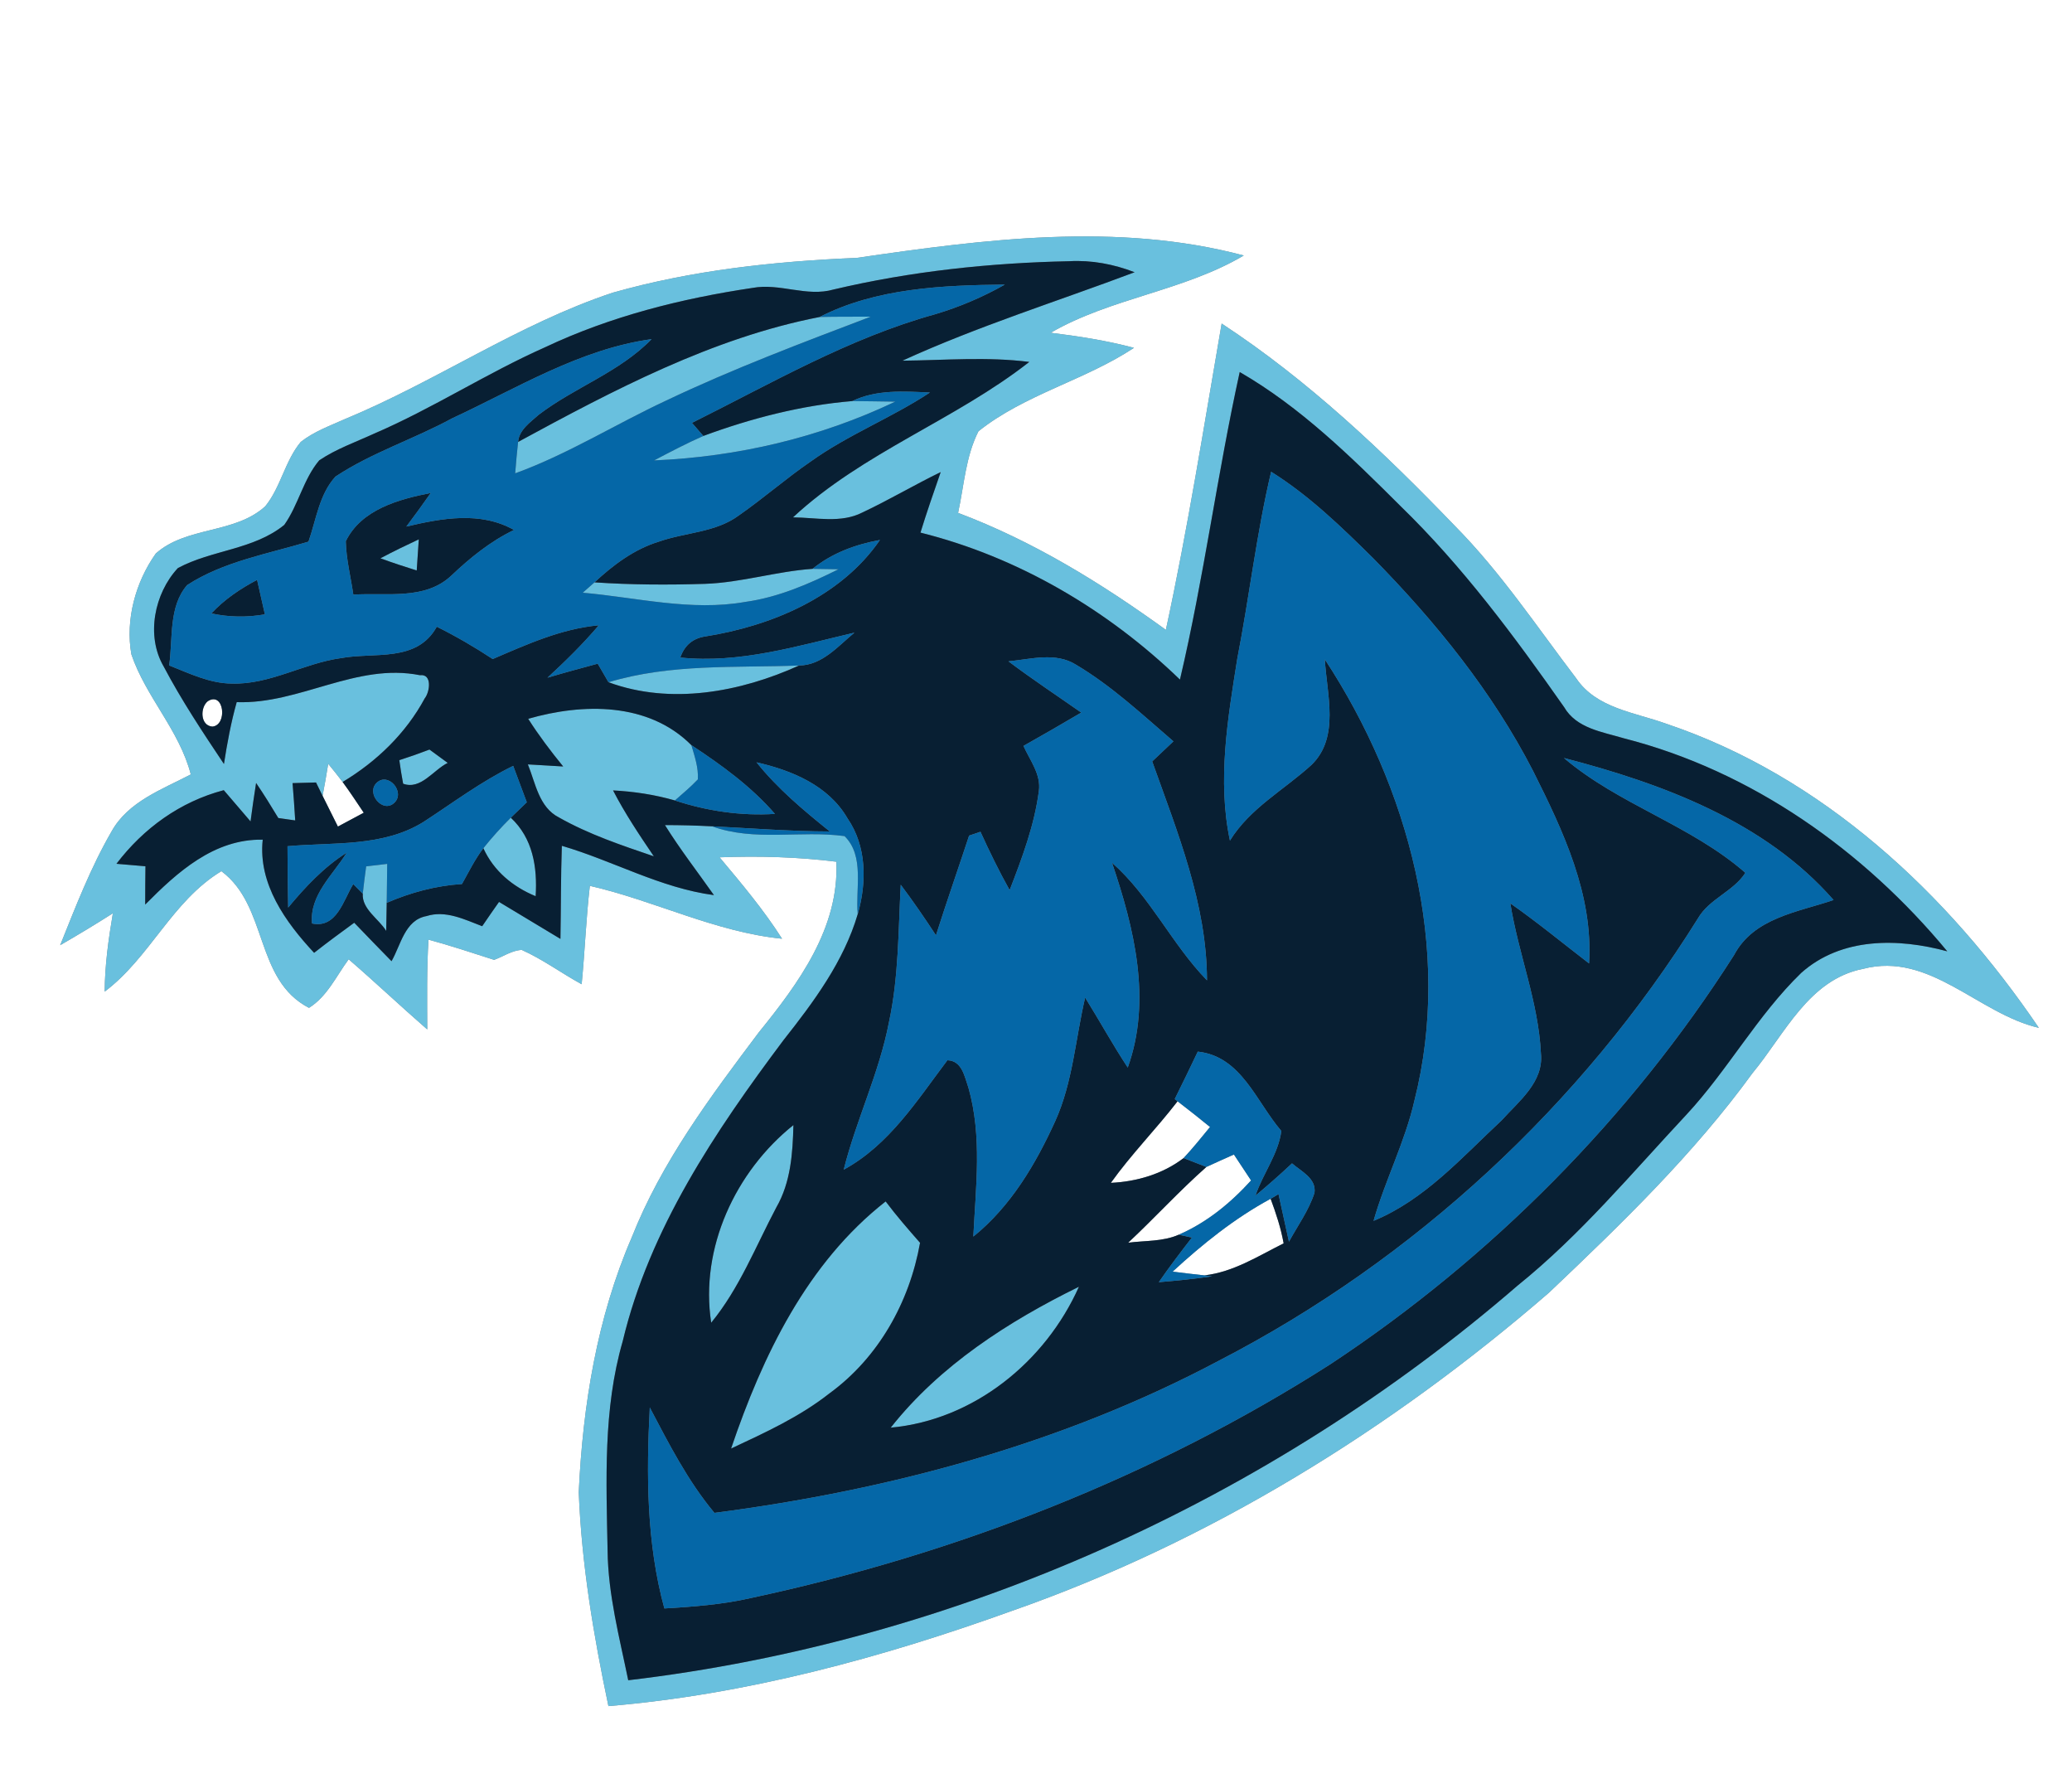<?xml version="1.0" encoding="UTF-8" ?>
<!DOCTYPE svg PUBLIC "-//W3C//DTD SVG 1.1//EN" "http://www.w3.org/Graphics/SVG/1.1/DTD/svg11.dtd">
<svg width="250pt" height="214pt" viewBox="0 0 250 214" version="1.1" xmlns="http://www.w3.org/2000/svg">
<rect x="0" y="0" width="250" height="214" fill="#808080" stroke="none"/>
<g id="#ffffffff">
<path fill="#ffffff" opacity="1.00" d=" M 0.00 0.00 L 250.00 0.00 L 250.00 214.00 L 0.00 214.00 L 0.00 0.00 M 103.36 31.11 C 93.46 31.52 83.52 32.59 73.95 35.30 C 62.57 39.07 52.62 46.01 41.58 50.57 C 39.77 51.38 37.86 52.07 36.29 53.31 C 34.38 55.60 33.89 58.75 32.01 61.07 C 28.33 64.43 22.50 63.47 18.80 66.77 C 16.36 70.20 15.11 74.75 15.85 78.93 C 17.59 84.07 21.65 88.09 23.02 93.42 C 19.56 95.23 15.46 96.69 13.46 100.30 C 10.94 104.65 9.13 109.37 7.26 114.02 C 9.41 112.78 11.53 111.50 13.62 110.17 C 13.09 113.30 12.65 116.44 12.63 119.62 C 18.10 115.51 20.76 108.69 26.71 105.09 C 32.38 109.31 30.70 118.17 37.28 121.58 C 39.47 120.22 40.58 117.73 42.07 115.72 C 45.28 118.49 48.35 121.40 51.55 124.18 C 51.54 120.57 51.48 116.96 51.70 113.35 C 54.37 114.07 56.99 114.95 59.62 115.79 C 60.72 115.39 61.75 114.65 62.95 114.59 C 65.49 115.72 67.74 117.40 70.18 118.73 C 70.57 114.77 70.71 110.80 71.17 106.86 C 79.00 108.65 86.29 112.43 94.36 113.24 C 92.14 109.75 89.47 106.58 86.82 103.42 C 91.52 103.24 96.24 103.37 100.91 103.95 C 101.27 111.95 96.34 118.63 91.56 124.53 C 85.73 132.28 79.81 140.18 76.22 149.28 C 72.03 158.95 70.32 169.53 69.83 180.00 C 70.17 188.69 71.62 197.31 73.41 205.81 C 90.07 204.41 106.41 199.97 122.10 194.32 C 145.97 185.97 167.82 172.44 186.89 155.94 C 195.63 147.64 204.35 139.23 211.45 129.45 C 215.33 124.78 218.22 118.15 224.81 116.87 C 232.86 114.78 238.68 122.30 246.00 123.99 C 234.99 107.77 219.88 93.63 201.02 87.30 C 197.24 85.93 192.62 85.45 190.18 81.83 C 185.44 75.61 181.08 69.04 175.55 63.45 C 166.94 54.50 157.81 45.85 147.40 39.03 C 145.27 51.36 143.32 63.73 140.67 75.98 C 132.87 70.34 124.64 65.27 115.60 61.87 C 116.32 58.57 116.51 55.06 118.06 52.02 C 123.66 47.56 130.88 45.89 136.82 41.96 C 133.52 41.08 130.15 40.56 126.77 40.14 C 134.09 35.92 142.79 35.12 150.07 30.82 C 134.76 26.76 118.78 28.87 103.36 31.11 Z" />
<path fill="#ffffff" opacity="1.00" d=" M 25.08 84.58 C 27.06 83.36 27.47 87.50 25.62 87.65 C 24.15 87.54 24.12 85.34 25.08 84.58 Z" />
<path fill="#ffffff" opacity="1.00" d=" M 39.60 92.14 C 40.19 92.86 40.78 93.58 41.34 94.33 C 42.23 95.54 43.05 96.79 43.89 98.04 C 43.11 98.45 41.55 99.29 40.77 99.71 C 40.15 98.47 39.53 97.24 38.92 96.00 C 39.17 94.72 39.39 93.43 39.60 92.14 Z" />
<path fill="#ffffff" opacity="1.00" d=" M 142.08 132.85 C 143.40 133.86 144.71 134.90 146.00 135.95 C 144.96 137.22 143.93 138.50 142.81 139.70 C 140.31 141.62 137.14 142.55 134.03 142.69 C 136.49 139.24 139.49 136.21 142.08 132.85 Z" />
<path fill="#ffffff" opacity="1.00" d=" M 145.56 140.77 C 146.66 140.26 147.77 139.76 148.88 139.27 C 149.40 140.05 150.43 141.62 150.95 142.40 C 148.49 145.11 145.61 147.48 142.23 148.94 C 140.32 149.79 138.16 149.64 136.12 149.91 C 139.32 146.92 142.28 143.67 145.56 140.77 Z" />
<path fill="#ffffff" opacity="1.00" d=" M 141.48 153.40 C 145.10 150.07 148.96 146.96 153.31 144.61 C 153.96 146.36 154.55 148.14 154.88 149.99 C 151.81 151.52 148.80 153.46 145.32 153.85 C 144.04 153.71 142.75 153.56 141.48 153.40 Z" />
</g>
<g id="#69c0deff">
<path fill="#69c0de" opacity="1.00" d=" M 103.36 31.11 C 118.78 28.87 134.76 26.76 150.07 30.82 C 142.79 35.12 134.09 35.92 126.77 40.14 C 130.15 40.56 133.52 41.08 136.82 41.96 C 130.88 45.89 123.66 47.56 118.06 52.02 C 116.51 55.06 116.32 58.57 115.60 61.87 C 124.64 65.27 132.87 70.34 140.67 75.98 C 143.32 63.73 145.27 51.36 147.40 39.03 C 157.81 45.85 166.94 54.50 175.55 63.45 C 181.08 69.04 185.44 75.61 190.18 81.83 C 192.62 85.45 197.24 85.93 201.02 87.30 C 219.88 93.63 234.99 107.77 246.00 123.99 C 238.68 122.30 232.86 114.78 224.81 116.87 C 218.22 118.15 215.33 124.78 211.45 129.45 C 204.35 139.23 195.63 147.64 186.89 155.94 C 167.82 172.44 145.97 185.97 122.10 194.32 C 106.41 199.97 90.07 204.41 73.41 205.81 C 71.62 197.31 70.17 188.69 69.83 180.00 C 70.32 169.53 72.03 158.95 76.22 149.28 C 79.81 140.18 85.73 132.28 91.56 124.53 C 96.34 118.63 101.27 111.95 100.91 103.95 C 96.24 103.37 91.52 103.24 86.82 103.42 C 89.47 106.58 92.14 109.75 94.36 113.24 C 86.29 112.43 79.00 108.65 71.17 106.86 C 70.71 110.80 70.57 114.77 70.18 118.73 C 67.74 117.40 65.49 115.72 62.95 114.59 C 61.75 114.65 60.72 115.39 59.62 115.79 C 56.99 114.95 54.37 114.07 51.70 113.35 C 51.48 116.96 51.54 120.57 51.55 124.18 C 48.35 121.40 45.28 118.49 42.07 115.72 C 40.58 117.73 39.47 120.22 37.28 121.58 C 30.70 118.17 32.38 109.31 26.71 105.09 C 20.76 108.69 18.10 115.51 12.63 119.62 C 12.65 116.44 13.09 113.30 13.62 110.17 C 11.53 111.50 9.41 112.78 7.26 114.02 C 9.13 109.37 10.94 104.65 13.46 100.30 C 15.46 96.69 19.56 95.23 23.02 93.42 C 21.65 88.09 17.59 84.07 15.85 78.93 C 15.11 74.75 16.36 70.20 18.80 66.77 C 22.50 63.47 28.33 64.43 32.01 61.07 C 33.89 58.75 34.38 55.60 36.29 53.31 C 37.86 52.07 39.77 51.38 41.58 50.57 C 52.62 46.01 62.57 39.07 73.95 35.30 C 83.52 32.59 93.46 31.52 103.36 31.11 M 100.59 34.92 C 97.34 35.86 94.09 34.12 90.81 34.73 C 82.21 36.01 73.66 38.16 65.77 41.89 C 58.72 45.02 52.23 49.26 45.14 52.31 C 42.92 53.33 40.57 54.15 38.52 55.53 C 36.60 57.80 36.02 60.89 34.30 63.32 C 30.60 66.33 25.53 66.33 21.46 68.53 C 18.63 71.57 17.58 76.69 19.75 80.40 C 21.90 84.48 24.46 88.33 27.02 92.16 C 27.41 89.65 27.87 87.15 28.56 84.70 C 36.16 84.97 42.99 79.92 50.67 81.45 C 52.18 81.26 51.86 83.48 51.25 84.24 C 48.97 88.47 45.44 91.87 41.34 94.33 C 40.78 93.58 40.19 92.86 39.60 92.14 C 39.39 93.43 39.17 94.72 38.92 96.00 C 38.73 95.60 38.33 94.79 38.13 94.39 C 37.43 94.41 36.01 94.45 35.30 94.47 C 35.42 95.97 35.53 97.47 35.62 98.97 C 35.11 98.90 34.09 98.76 33.58 98.68 C 32.72 97.25 31.84 95.83 30.90 94.45 C 30.66 95.99 30.43 97.54 30.23 99.09 C 29.15 97.84 28.08 96.57 27.00 95.32 C 21.74 96.71 17.33 99.90 14.05 104.20 C 14.92 104.27 16.67 104.43 17.55 104.50 C 17.53 106.04 17.52 107.58 17.52 109.12 C 21.38 105.22 25.82 101.18 31.70 101.29 C 31.13 106.62 34.45 111.24 37.90 114.94 C 39.49 113.69 41.11 112.50 42.74 111.31 C 44.23 112.86 45.73 114.41 47.24 115.95 C 48.36 114.01 48.84 110.99 51.45 110.51 C 53.77 109.77 56.05 110.92 58.18 111.73 C 58.85 110.75 59.52 109.77 60.21 108.80 C 62.69 110.27 65.14 111.79 67.62 113.26 C 67.69 109.52 67.66 105.77 67.79 102.03 C 73.97 103.84 79.69 107.12 86.14 107.98 C 84.16 105.17 82.05 102.45 80.23 99.53 C 82.12 99.53 84.02 99.58 85.91 99.68 C 91.06 101.55 96.59 100.14 101.90 100.86 C 104.35 103.27 103.20 107.19 103.49 110.28 C 101.80 116.00 98.18 120.86 94.53 125.48 C 86.28 136.49 78.37 148.24 75.13 161.81 C 72.76 170.01 73.15 178.61 73.31 187.05 C 73.37 192.36 74.74 197.51 75.80 202.69 C 115.23 198.04 153.10 181.02 183.12 155.07 C 190.67 148.99 196.89 141.51 203.48 134.46 C 208.48 129.08 212.04 122.49 217.32 117.37 C 222.17 113.04 229.03 113.15 234.95 114.76 C 224.89 102.60 211.33 92.99 195.92 89.06 C 193.32 88.28 190.21 87.87 188.72 85.30 C 182.73 76.76 176.47 68.32 168.96 61.03 C 163.01 55.10 156.90 49.10 149.58 44.88 C 146.87 57.18 145.26 69.71 142.37 81.98 C 133.67 73.57 122.84 67.19 111.06 64.25 C 111.81 61.80 112.66 59.38 113.50 56.95 C 110.31 58.50 107.27 60.31 104.06 61.82 C 101.47 63.15 98.46 62.43 95.68 62.41 C 104.08 54.59 115.25 50.67 124.19 43.66 C 119.10 43.01 113.98 43.46 108.88 43.51 C 117.98 39.35 127.55 36.36 136.90 32.84 C 134.39 31.87 131.72 31.36 129.02 31.51 C 119.46 31.71 109.91 32.72 100.59 34.92 Z" />
<path fill="#69c0de" opacity="1.00" d=" M 62.51 53.31 C 74.03 47.06 85.94 40.76 98.89 38.24 C 100.94 38.19 103.00 38.21 105.06 38.20 C 96.75 41.36 88.43 44.49 80.40 48.31 C 74.28 51.16 68.52 54.79 62.16 57.10 C 62.26 55.83 62.37 54.57 62.51 53.31 Z" />
<path fill="#69c0de" opacity="1.00" d=" M 84.86 52.59 C 90.62 50.46 96.70 48.89 102.84 48.38 C 104.56 48.39 106.29 48.43 108.02 48.45 C 98.91 52.79 89.00 55.11 78.92 55.54 C 80.88 54.51 82.84 53.48 84.86 52.59 Z" />
<path fill="#69c0de" opacity="1.00" d=" M 45.90 67.35 C 47.42 66.54 48.97 65.79 50.53 65.06 C 50.45 66.31 50.37 67.57 50.28 68.82 C 48.81 68.36 47.35 67.88 45.90 67.35 Z" />
<path fill="#69c0de" opacity="1.00" d=" M 85.06 70.43 C 89.44 70.28 93.68 68.92 98.04 68.62 C 98.82 68.64 100.39 68.66 101.17 68.67 C 97.60 70.45 93.89 72.06 89.92 72.61 C 83.37 73.77 76.82 72.07 70.31 71.50 C 70.78 71.08 71.26 70.67 71.73 70.25 C 76.16 70.55 80.61 70.57 85.06 70.43 Z" />
<path fill="#69c0de" opacity="1.00" d=" M 73.42 82.30 C 80.88 80.04 88.73 80.57 96.42 80.28 C 89.31 83.50 80.91 85.06 73.42 82.30 Z" />
<path fill="#69c0de" opacity="1.00" d=" M 63.73 86.71 C 70.32 84.81 78.24 84.68 83.42 89.89 C 83.81 91.23 84.29 92.60 84.20 94.02 C 83.34 94.93 82.37 95.73 81.43 96.56 C 79.00 95.86 76.49 95.48 73.97 95.35 C 75.40 98.12 77.14 100.72 78.89 103.30 C 74.99 101.97 71.04 100.65 67.44 98.61 C 65.02 97.38 64.62 94.48 63.69 92.21 C 65.11 92.29 66.53 92.37 67.95 92.46 C 66.45 90.62 65.01 88.72 63.73 86.71 Z" />
<path fill="#69c0de" opacity="1.00" d=" M 48.18 91.70 C 49.40 91.31 50.62 90.88 51.82 90.42 C 52.55 90.96 53.29 91.49 54.02 92.03 C 52.28 92.88 50.78 95.32 48.64 94.54 C 48.46 93.59 48.31 92.65 48.18 91.70 Z" />
<path fill="#69c0de" opacity="1.00" d=" M 58.32 102.32 C 59.35 101.03 60.46 99.80 61.63 98.64 C 64.30 101.12 64.85 104.63 64.63 108.11 C 61.88 106.98 59.57 105.07 58.32 102.32 Z" />
<path fill="#69c0de" opacity="1.00" d=" M 44.18 104.51 C 44.81 104.43 46.08 104.29 46.72 104.21 C 46.70 105.78 46.68 107.34 46.66 108.91 C 46.65 109.76 46.62 111.45 46.60 112.30 C 45.69 110.83 43.65 109.67 43.77 107.81 C 43.89 106.71 44.03 105.60 44.18 104.51 Z" />
<path fill="#69c0de" opacity="1.00" d=" M 85.81 159.56 C 84.43 150.57 88.73 141.32 95.73 135.72 C 95.65 139.12 95.41 142.63 93.67 145.65 C 91.18 150.35 89.22 155.41 85.81 159.56 Z" />
<path fill="#69c0de" opacity="1.00" d=" M 88.21 174.74 C 92.00 163.56 97.36 152.37 106.86 144.93 C 108.16 146.66 109.58 148.29 111.01 149.92 C 109.74 157.08 105.99 163.79 100.06 168.10 C 96.48 170.92 92.31 172.82 88.21 174.74 Z" />
<path fill="#69c0de" opacity="1.00" d=" M 107.47 172.22 C 113.40 164.71 121.67 159.40 130.18 155.22 C 126.14 164.27 117.50 171.30 107.47 172.22 Z" />
</g>
<g id="#081f33ff">
<path fill="#081f33" opacity="1.00" d=" M 100.59 34.92 C 109.91 32.72 119.46 31.71 129.02 31.51 C 131.72 31.36 134.39 31.87 136.90 32.84 C 127.55 36.36 117.98 39.35 108.88 43.51 C 113.98 43.46 119.10 43.01 124.19 43.66 C 115.25 50.67 104.08 54.59 95.68 62.41 C 98.46 62.43 101.47 63.15 104.06 61.82 C 107.27 60.31 110.31 58.50 113.50 56.95 C 112.66 59.38 111.81 61.80 111.06 64.25 C 122.84 67.19 133.67 73.57 142.37 81.98 C 145.26 69.71 146.87 57.18 149.58 44.88 C 156.90 49.10 163.01 55.10 168.96 61.03 C 176.47 68.32 182.73 76.76 188.72 85.30 C 190.21 87.87 193.32 88.28 195.92 89.06 C 211.33 92.99 224.89 102.60 234.95 114.76 C 229.03 113.15 222.17 113.04 217.32 117.37 C 212.04 122.49 208.48 129.08 203.48 134.46 C 196.89 141.51 190.67 148.99 183.12 155.07 C 153.10 181.02 115.23 198.04 75.80 202.69 C 74.74 197.51 73.37 192.36 73.31 187.05 C 73.15 178.61 72.76 170.01 75.13 161.81 C 78.37 148.24 86.28 136.49 94.53 125.48 C 98.18 120.86 101.80 116.00 103.49 110.28 C 104.59 106.44 104.59 102.10 102.25 98.71 C 99.96 94.75 95.53 92.93 91.28 91.96 C 93.82 95.14 96.96 97.76 100.12 100.30 C 95.37 100.29 90.64 99.91 85.91 99.68 C 84.02 99.58 82.12 99.53 80.23 99.53 C 82.05 102.45 84.16 105.17 86.14 107.98 C 79.69 107.12 73.97 103.84 67.79 102.03 C 67.66 105.77 67.69 109.52 67.62 113.26 C 65.14 111.79 62.69 110.27 60.21 108.80 C 59.52 109.77 58.85 110.75 58.18 111.73 C 56.05 110.92 53.77 109.77 51.45 110.51 C 48.84 110.99 48.36 114.01 47.24 115.95 C 45.73 114.41 44.23 112.86 42.74 111.31 C 41.11 112.50 39.49 113.69 37.90 114.94 C 34.45 111.24 31.13 106.62 31.70 101.29 C 25.82 101.18 21.38 105.22 17.52 109.12 C 17.52 107.58 17.53 106.04 17.55 104.50 C 16.67 104.43 14.92 104.27 14.05 104.20 C 17.33 99.90 21.74 96.71 27.00 95.32 C 28.08 96.57 29.15 97.84 30.23 99.09 C 30.43 97.54 30.66 95.99 30.90 94.45 C 31.84 95.83 32.72 97.25 33.58 98.68 C 34.09 98.76 35.11 98.90 35.62 98.97 C 35.53 97.47 35.42 95.97 35.30 94.47 C 36.01 94.45 37.43 94.41 38.13 94.39 C 38.33 94.79 38.73 95.60 38.92 96.00 C 39.53 97.24 40.15 98.47 40.77 99.71 C 41.55 99.29 43.11 98.45 43.89 98.04 C 43.05 96.79 42.23 95.54 41.34 94.33 C 45.44 91.87 48.97 88.47 51.25 84.24 C 51.86 83.48 52.18 81.26 50.67 81.45 C 42.99 79.92 36.16 84.97 28.56 84.70 C 27.87 87.15 27.41 89.65 27.02 92.16 C 24.46 88.33 21.90 84.48 19.75 80.40 C 17.58 76.69 18.63 71.57 21.46 68.53 C 25.53 66.33 30.60 66.33 34.30 63.32 C 36.02 60.89 36.60 57.80 38.52 55.53 C 40.57 54.15 42.92 53.33 45.14 52.31 C 52.23 49.26 58.72 45.02 65.77 41.89 C 73.66 38.16 82.21 36.01 90.81 34.73 C 94.09 34.12 97.34 35.86 100.59 34.92 M 98.89 38.24 C 85.94 40.76 74.03 47.06 62.51 53.31 C 62.63 51.84 64.00 50.93 65.00 50.03 C 69.35 46.71 74.74 44.90 78.62 40.91 C 69.96 42.11 62.37 46.84 54.56 50.46 C 49.95 52.97 44.86 54.59 40.48 57.49 C 38.52 59.62 38.15 62.70 37.22 65.34 C 32.28 66.83 26.97 67.73 22.58 70.58 C 20.31 73.20 20.88 77.06 20.41 80.27 C 22.84 81.23 25.29 82.44 27.97 82.46 C 32.58 82.60 36.64 80.01 41.13 79.39 C 45.20 78.64 50.30 79.95 52.70 75.60 C 55.03 76.76 57.28 78.07 59.45 79.50 C 63.58 77.73 67.73 75.84 72.25 75.43 C 70.34 77.68 68.23 79.75 66.06 81.75 C 68.07 81.15 70.09 80.61 72.12 80.06 C 72.55 80.80 72.99 81.55 73.42 82.30 C 80.91 85.06 89.31 83.50 96.42 80.28 C 99.20 80.25 101.11 77.95 103.09 76.32 C 96.19 77.93 89.25 80.07 82.08 79.32 C 82.59 77.85 83.59 77.01 85.06 76.78 C 93.06 75.52 101.45 72.01 106.17 65.14 C 103.23 65.67 100.38 66.72 98.04 68.62 C 93.68 68.92 89.44 70.28 85.06 70.43 C 80.61 70.57 76.16 70.55 71.73 70.25 C 73.99 68.15 76.53 66.24 79.52 65.33 C 82.70 64.21 86.34 64.25 89.14 62.18 C 92.10 60.12 94.82 57.73 97.79 55.69 C 102.32 52.44 107.56 50.41 112.20 47.35 C 109.06 47.21 105.76 46.97 102.84 48.38 C 96.70 48.89 90.62 50.46 84.86 52.59 C 84.52 52.19 83.83 51.41 83.49 51.01 C 93.07 46.24 102.44 40.78 112.82 37.91 C 115.76 37.04 118.58 35.83 121.24 34.33 C 113.70 34.41 105.72 34.75 98.89 38.24 M 153.37 56.91 C 151.61 64.34 150.75 71.94 149.29 79.43 C 148.14 86.67 146.86 94.12 148.40 101.40 C 150.82 97.48 154.93 95.29 158.24 92.27 C 161.68 88.94 160.08 83.74 159.85 79.54 C 169.96 94.95 175.28 114.55 170.66 132.76 C 169.52 137.76 167.13 142.35 165.73 147.27 C 171.90 144.73 176.39 139.61 181.17 135.16 C 183.24 132.86 186.29 130.52 185.92 127.06 C 185.62 120.87 183.20 115.05 182.23 108.97 C 185.49 111.25 188.57 113.79 191.73 116.22 C 192.25 107.92 188.60 100.23 184.98 93.01 C 180.05 83.42 173.20 74.99 165.67 67.33 C 161.84 63.55 157.95 59.77 153.37 56.91 M 121.68 79.78 C 124.54 81.93 127.53 83.91 130.46 85.96 C 128.15 87.33 125.82 88.66 123.49 89.98 C 124.26 91.71 125.62 93.40 125.35 95.40 C 124.81 99.55 123.32 103.50 121.82 107.38 C 120.54 105.09 119.39 102.73 118.30 100.34 C 117.96 100.45 117.27 100.68 116.93 100.80 C 115.61 104.81 114.21 108.80 112.93 112.83 C 111.57 110.75 110.17 108.71 108.68 106.73 C 108.38 112.26 108.44 117.86 107.26 123.30 C 106.09 129.42 103.31 135.07 101.80 141.10 C 107.30 138.10 110.65 132.74 114.31 127.90 C 116.08 127.95 116.38 129.88 116.85 131.22 C 118.52 137.07 117.73 143.20 117.44 149.17 C 121.96 145.52 124.97 140.42 127.34 135.20 C 129.45 130.51 129.76 125.30 130.93 120.34 C 132.67 123.14 134.26 126.03 136.07 128.78 C 139.00 120.65 136.84 111.94 134.17 104.07 C 138.79 108.14 141.37 113.88 145.63 118.26 C 145.62 109.06 142.06 100.38 139.02 91.85 C 139.87 91.04 140.73 90.23 141.58 89.43 C 137.81 86.19 134.14 82.75 129.85 80.20 C 127.38 78.63 124.37 79.52 121.68 79.78 M 25.08 84.58 C 24.12 85.34 24.15 87.54 25.62 87.65 C 27.47 87.50 27.06 83.36 25.08 84.58 M 63.73 86.71 C 65.01 88.72 66.45 90.62 67.95 92.46 C 66.53 92.37 65.11 92.29 63.69 92.21 C 64.62 94.48 65.02 97.38 67.44 98.61 C 71.04 100.65 74.99 101.97 78.89 103.30 C 77.14 100.72 75.40 98.12 73.97 95.35 C 76.49 95.48 79.00 95.86 81.43 96.56 C 85.32 97.84 89.41 98.44 93.50 98.18 C 90.63 94.87 87.06 92.29 83.42 89.89 C 78.24 84.68 70.32 84.81 63.73 86.71 M 48.18 91.70 C 48.31 92.65 48.46 93.59 48.64 94.54 C 50.78 95.32 52.28 92.88 54.02 92.03 C 53.29 91.49 52.55 90.96 51.82 90.42 C 50.62 90.88 49.40 91.31 48.18 91.70 M 188.70 91.44 C 195.32 97.07 204.02 99.54 210.59 105.29 C 209.14 107.55 206.23 108.42 204.86 110.80 C 190.81 133.29 170.66 151.96 147.09 164.13 C 128.22 174.16 107.31 179.76 86.20 182.50 C 82.99 178.66 80.72 174.19 78.40 169.79 C 77.98 177.90 78.00 186.14 80.16 194.03 C 83.66 193.82 87.18 193.56 90.61 192.77 C 115.30 187.48 139.26 178.16 160.56 164.54 C 179.96 151.71 196.71 134.84 209.22 115.22 C 211.59 110.72 216.89 110.04 221.23 108.57 C 212.96 99.11 200.57 94.52 188.70 91.44 M 51.13 99.13 C 46.22 102.21 40.20 101.58 34.69 102.08 C 34.70 104.54 34.72 107.01 34.77 109.48 C 36.84 106.99 39.07 104.60 41.83 102.86 C 40.18 105.54 37.33 107.97 37.65 111.40 C 40.62 112.02 41.43 108.60 42.62 106.65 C 43.00 107.03 43.39 107.42 43.77 107.81 C 43.65 109.67 45.69 110.83 46.60 112.30 C 46.62 111.45 46.65 109.76 46.66 108.91 C 49.54 107.66 52.60 106.84 55.74 106.64 C 56.56 105.18 57.30 103.66 58.32 102.32 C 59.57 105.07 61.88 106.98 64.63 108.11 C 64.85 104.63 64.30 101.12 61.63 98.64 C 62.12 98.17 63.08 97.24 63.56 96.78 C 63.02 95.31 62.47 93.85 61.92 92.39 C 58.09 94.25 54.68 96.82 51.13 99.13 M 45.45 94.43 C 44.13 95.69 46.19 98.18 47.59 96.83 C 48.92 95.55 46.85 93.09 45.45 94.43 M 144.52 126.86 C 143.60 128.77 142.69 130.69 141.74 132.58 L 142.08 132.85 C 139.49 136.21 136.49 139.24 134.03 142.69 C 137.14 142.55 140.31 141.62 142.81 139.70 C 143.49 139.97 144.87 140.50 145.56 140.77 C 142.28 143.67 139.32 146.92 136.12 149.91 C 138.16 149.64 140.32 149.79 142.23 148.94 C 142.63 149.03 143.42 149.21 143.81 149.29 C 142.44 151.06 141.09 152.83 139.82 154.67 C 141.97 154.49 144.11 154.28 146.24 153.96 L 145.32 153.85 C 148.80 153.46 151.81 151.52 154.88 149.99 C 154.55 148.14 153.96 146.36 153.31 144.61 L 154.26 144.05 C 154.68 145.96 155.10 147.88 155.52 149.79 C 156.58 147.85 157.91 146.02 158.60 143.90 C 158.85 142.15 156.99 141.30 155.89 140.34 C 154.46 141.68 152.99 142.98 151.48 144.23 C 152.37 141.58 154.24 139.22 154.60 136.43 C 151.57 132.91 149.78 127.42 144.52 126.86 M 85.81 159.56 C 89.22 155.41 91.18 150.35 93.67 145.65 C 95.41 142.63 95.65 139.12 95.73 135.72 C 88.73 141.32 84.43 150.57 85.81 159.56 M 88.21 174.74 C 92.31 172.82 96.48 170.92 100.06 168.10 C 105.99 163.79 109.74 157.08 111.01 149.92 C 109.58 148.29 108.16 146.66 106.86 144.93 C 97.36 152.37 92.00 163.56 88.21 174.74 M 107.47 172.22 C 117.50 171.30 126.14 164.27 130.18 155.22 C 121.67 159.40 113.40 164.71 107.47 172.22 Z" />
<path fill="#081f33" opacity="1.00" d=" M 41.72 65.29 C 43.59 61.46 48.11 60.22 51.97 59.47 C 51.01 60.84 50.03 62.19 49.03 63.52 C 53.31 62.51 57.98 61.65 62.02 63.93 C 59.16 65.30 56.71 67.30 54.42 69.47 C 51.25 72.43 46.58 71.47 42.63 71.73 C 42.32 69.59 41.77 67.46 41.72 65.29 M 45.90 67.35 C 47.35 67.88 48.81 68.36 50.28 68.82 C 50.37 67.57 50.45 66.31 50.53 65.06 C 48.97 65.79 47.42 66.54 45.90 67.35 Z" />
<path fill="#081f33" opacity="1.00" d=" M 25.50 74.00 C 27.07 72.31 28.99 71.02 31.02 69.95 C 31.34 71.33 31.65 72.72 31.96 74.11 C 29.82 74.49 27.63 74.46 25.50 74.00 Z" />
</g>
<g id="#0567a7ff">
<path fill="#0567a7" opacity="1.00" d=" M 98.89 38.24 C 105.72 34.75 113.70 34.41 121.24 34.33 C 118.58 35.83 115.76 37.04 112.82 37.91 C 102.44 40.78 93.07 46.24 83.49 51.01 C 83.83 51.41 84.52 52.19 84.86 52.59 C 82.84 53.48 80.88 54.51 78.92 55.54 C 89.00 55.11 98.91 52.79 108.02 48.45 C 106.29 48.43 104.56 48.39 102.84 48.38 C 105.76 46.97 109.06 47.21 112.20 47.35 C 107.56 50.41 102.32 52.44 97.79 55.69 C 94.82 57.73 92.10 60.12 89.14 62.18 C 86.34 64.25 82.70 64.21 79.52 65.33 C 76.53 66.24 73.99 68.15 71.73 70.25 C 71.26 70.67 70.78 71.08 70.31 71.50 C 76.82 72.07 83.37 73.77 89.92 72.61 C 93.89 72.06 97.60 70.45 101.17 68.67 C 100.39 68.66 98.82 68.64 98.04 68.62 C 100.38 66.72 103.23 65.67 106.17 65.14 C 101.45 72.01 93.06 75.52 85.06 76.78 C 83.59 77.01 82.59 77.85 82.08 79.32 C 89.25 80.07 96.19 77.93 103.09 76.32 C 101.11 77.95 99.20 80.25 96.42 80.28 C 88.73 80.57 80.88 80.04 73.42 82.30 C 72.99 81.55 72.55 80.80 72.12 80.06 C 70.09 80.61 68.07 81.15 66.06 81.75 C 68.23 79.75 70.34 77.68 72.25 75.43 C 67.73 75.84 63.58 77.73 59.45 79.50 C 57.28 78.07 55.03 76.76 52.70 75.60 C 50.30 79.95 45.20 78.64 41.13 79.39 C 36.64 80.01 32.58 82.60 27.97 82.46 C 25.29 82.44 22.84 81.23 20.41 80.27 C 20.88 77.06 20.31 73.20 22.58 70.58 C 26.97 67.73 32.28 66.83 37.22 65.34 C 38.15 62.70 38.52 59.62 40.48 57.49 C 44.86 54.59 49.95 52.97 54.56 50.46 C 62.37 46.84 69.96 42.11 78.62 40.91 C 74.74 44.90 69.35 46.71 65.00 50.03 C 64.00 50.93 62.63 51.84 62.51 53.31 C 62.37 54.57 62.26 55.83 62.16 57.10 C 68.52 54.79 74.28 51.16 80.40 48.31 C 88.43 44.49 96.75 41.36 105.06 38.20 C 103.00 38.21 100.94 38.19 98.89 38.24 M 41.72 65.29 C 41.77 67.46 42.32 69.59 42.63 71.73 C 46.58 71.47 51.25 72.43 54.42 69.47 C 56.71 67.30 59.16 65.30 62.02 63.93 C 57.98 61.65 53.31 62.51 49.03 63.52 C 50.03 62.19 51.01 60.84 51.97 59.47 C 48.11 60.22 43.59 61.46 41.72 65.29 M 25.50 74.00 C 27.63 74.46 29.82 74.49 31.96 74.11 C 31.65 72.72 31.34 71.33 31.02 69.95 C 28.99 71.02 27.07 72.31 25.50 74.00 Z" />
<path fill="#0567a7" opacity="1.00" d=" M 153.37 56.91 C 157.95 59.77 161.84 63.55 165.67 67.33 C 173.20 74.99 180.05 83.42 184.98 93.01 C 188.60 100.23 192.25 107.92 191.73 116.22 C 188.57 113.79 185.49 111.25 182.23 108.97 C 183.20 115.05 185.62 120.87 185.92 127.06 C 186.29 130.52 183.24 132.86 181.17 135.16 C 176.39 139.61 171.90 144.73 165.73 147.27 C 167.13 142.35 169.52 137.76 170.66 132.76 C 175.28 114.55 169.96 94.95 159.85 79.54 C 160.08 83.74 161.68 88.94 158.24 92.27 C 154.93 95.29 150.82 97.48 148.40 101.40 C 146.86 94.12 148.14 86.67 149.29 79.43 C 150.75 71.94 151.61 64.34 153.37 56.91 Z" />
<path fill="#0567a7" opacity="1.00" d=" M 121.68 79.78 C 124.37 79.52 127.38 78.63 129.85 80.20 C 134.14 82.75 137.81 86.19 141.58 89.43 C 140.73 90.23 139.87 91.04 139.02 91.85 C 142.06 100.38 145.62 109.06 145.63 118.26 C 141.37 113.88 138.79 108.14 134.17 104.07 C 136.84 111.94 139.00 120.65 136.07 128.78 C 134.26 126.03 132.67 123.14 130.93 120.34 C 129.76 125.30 129.45 130.51 127.34 135.20 C 124.97 140.42 121.96 145.52 117.44 149.17 C 117.73 143.20 118.52 137.07 116.85 131.22 C 116.38 129.88 116.08 127.95 114.31 127.90 C 110.65 132.74 107.30 138.10 101.80 141.10 C 103.31 135.07 106.09 129.42 107.26 123.30 C 108.44 117.86 108.38 112.26 108.68 106.73 C 110.17 108.71 111.57 110.75 112.93 112.83 C 114.21 108.80 115.61 104.81 116.93 100.80 C 117.27 100.68 117.96 100.45 118.30 100.34 C 119.39 102.73 120.54 105.09 121.82 107.38 C 123.32 103.50 124.81 99.55 125.35 95.40 C 125.62 93.40 124.26 91.71 123.49 89.98 C 125.82 88.66 128.15 87.33 130.46 85.96 C 127.53 83.91 124.54 81.93 121.68 79.78 Z" />
<path fill="#0567a7" opacity="1.00" d=" M 83.42 89.89 C 87.06 92.29 90.63 94.87 93.50 98.18 C 89.41 98.44 85.32 97.84 81.43 96.56 C 82.37 95.73 83.34 94.93 84.20 94.02 C 84.29 92.60 83.81 91.23 83.42 89.89 Z" />
<path fill="#0567a7" opacity="1.00" d=" M 188.70 91.44 C 200.57 94.52 212.96 99.11 221.23 108.57 C 216.89 110.04 211.59 110.72 209.22 115.22 C 196.71 134.84 179.96 151.71 160.56 164.54 C 139.26 178.16 115.30 187.48 90.61 192.77 C 87.18 193.56 83.66 193.82 80.16 194.03 C 78.00 186.14 77.98 177.90 78.40 169.79 C 80.72 174.19 82.99 178.66 86.20 182.50 C 107.31 179.76 128.22 174.16 147.09 164.13 C 170.66 151.96 190.81 133.29 204.86 110.80 C 206.23 108.42 209.14 107.55 210.59 105.29 C 204.02 99.54 195.32 97.07 188.70 91.44 Z" />
<path fill="#0567a7" opacity="1.00" d=" M 91.28 91.96 C 95.53 92.93 99.96 94.75 102.25 98.71 C 104.59 102.10 104.59 106.44 103.49 110.28 C 103.20 107.19 104.35 103.27 101.90 100.86 C 96.59 100.14 91.06 101.55 85.91 99.68 C 90.64 99.91 95.37 100.29 100.12 100.30 C 96.96 97.76 93.82 95.14 91.28 91.96 Z" />
<path fill="#0567a7" opacity="1.00" d=" M 51.13 99.13 C 54.68 96.82 58.09 94.25 61.92 92.39 C 62.47 93.85 63.02 95.31 63.56 96.78 C 63.08 97.24 62.12 98.17 61.63 98.64 C 60.46 99.80 59.35 101.03 58.32 102.32 C 57.30 103.66 56.56 105.18 55.74 106.64 C 52.60 106.84 49.54 107.66 46.66 108.91 C 46.68 107.34 46.70 105.78 46.72 104.21 C 46.08 104.29 44.81 104.43 44.18 104.51 C 44.03 105.60 43.89 106.71 43.77 107.81 C 43.39 107.42 43.00 107.03 42.62 106.65 C 41.43 108.60 40.62 112.02 37.65 111.40 C 37.33 107.97 40.18 105.54 41.83 102.86 C 39.07 104.60 36.84 106.99 34.77 109.48 C 34.72 107.01 34.70 104.54 34.69 102.08 C 40.20 101.58 46.22 102.21 51.13 99.13 Z" />
<path fill="#0567a7" opacity="1.00" d=" M 45.45 94.43 C 46.85 93.09 48.92 95.55 47.59 96.83 C 46.19 98.18 44.13 95.69 45.45 94.43 Z" />
<path fill="#0567a7" opacity="1.00" d=" M 144.52 126.86 C 149.78 127.42 151.57 132.91 154.60 136.43 C 154.24 139.22 152.37 141.58 151.48 144.23 C 152.99 142.98 154.46 141.68 155.89 140.34 C 156.99 141.30 158.85 142.15 158.60 143.90 C 157.91 146.02 156.58 147.85 155.52 149.79 C 155.10 147.88 154.68 145.96 154.26 144.05 L 153.31 144.61 C 148.96 146.96 145.10 150.07 141.48 153.40 C 142.75 153.56 144.04 153.71 145.32 153.85 L 146.24 153.96 C 144.11 154.28 141.97 154.49 139.82 154.67 C 141.09 152.83 142.44 151.06 143.81 149.29 C 143.42 149.21 142.63 149.03 142.23 148.94 C 145.61 147.48 148.49 145.11 150.95 142.40 C 150.43 141.62 149.40 140.05 148.88 139.27 C 147.77 139.76 146.66 140.26 145.56 140.77 C 144.87 140.50 143.49 139.97 142.81 139.70 C 143.93 138.50 144.96 137.22 146.00 135.95 C 144.71 134.90 143.40 133.86 142.08 132.85 L 141.74 132.58 C 142.69 130.69 143.60 128.77 144.52 126.86 Z" />
</g>
</svg>
